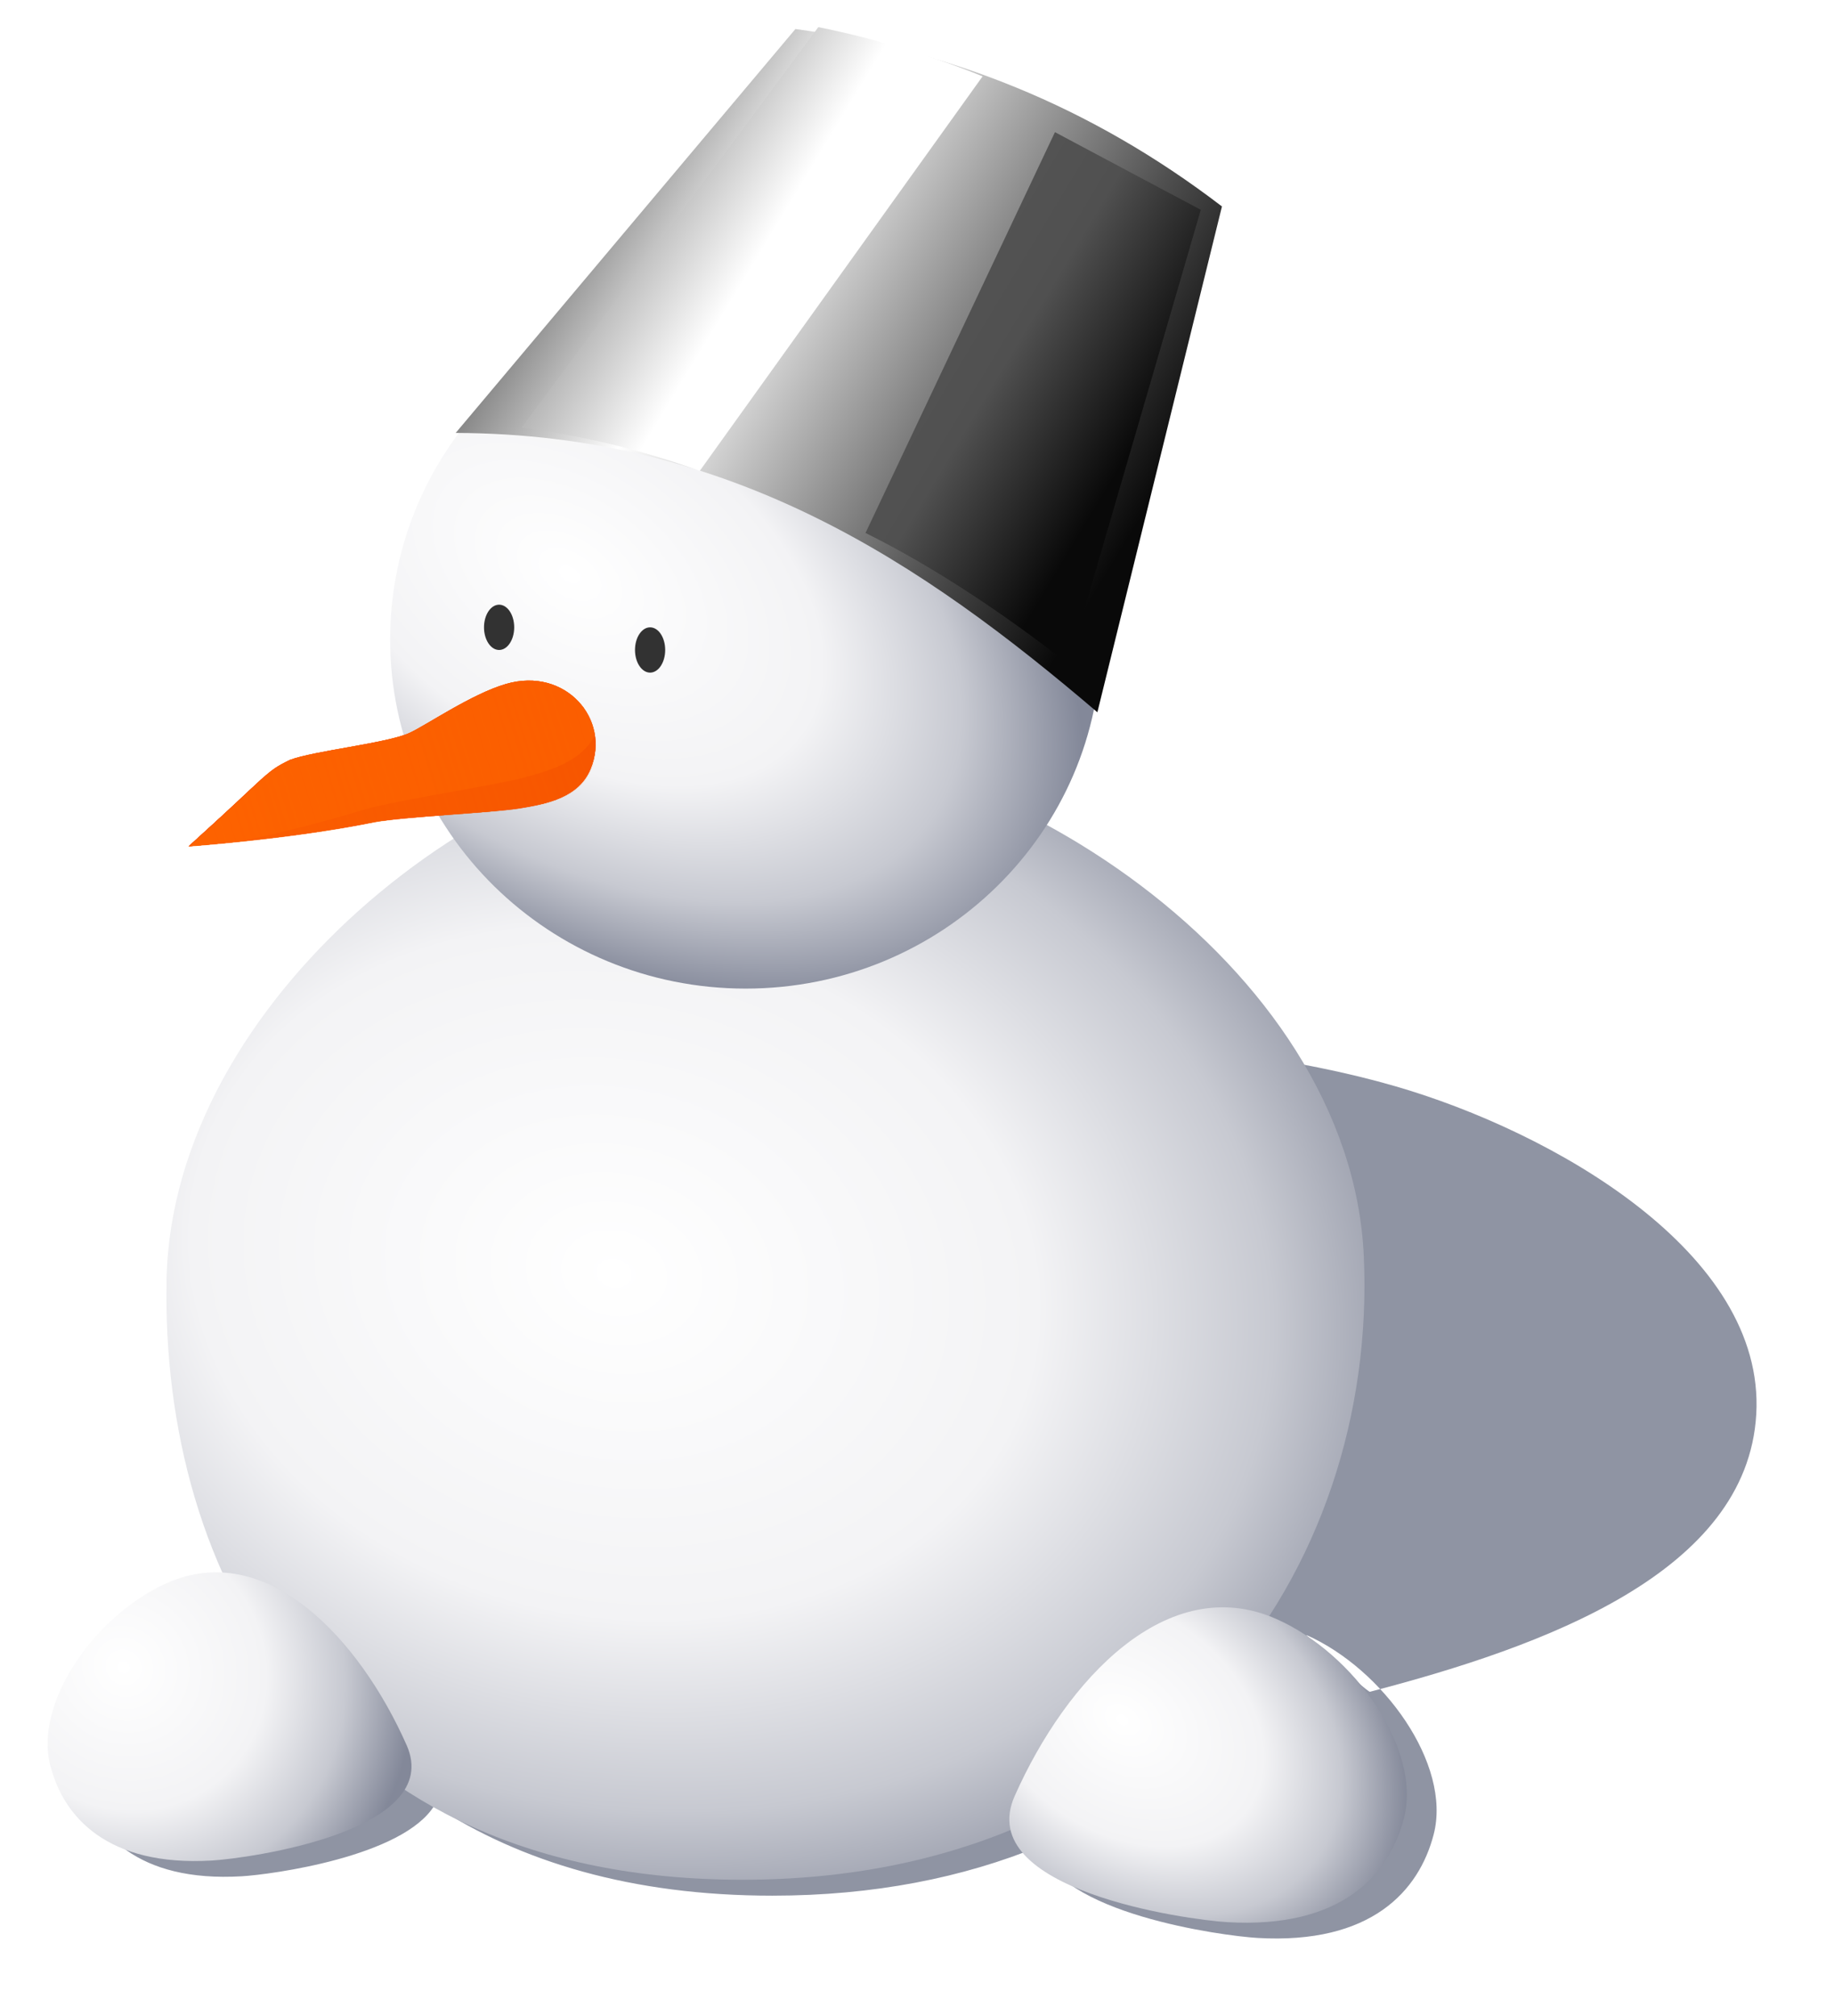<?xml version="1.0" encoding="UTF-8" standalone="no"?>
<!-- Created with Inkscape (http://www.inkscape.org/) -->

<svg
   xmlns:dc="http://purl.org/dc/elements/1.1/"
   xmlns:cc="http://creativecommons.org/ns#"
   xmlns:rdf="http://www.w3.org/1999/02/22-rdf-syntax-ns#"
   xmlns:svg="http://www.w3.org/2000/svg"
   xmlns="http://www.w3.org/2000/svg"
   xmlns:xlink="http://www.w3.org/1999/xlink"
   xmlns:sodipodi="http://sodipodi.sourceforge.net/DTD/sodipodi-0.dtd"
   xmlns:inkscape="http://www.inkscape.org/namespaces/inkscape"
   sodipodi:docname="snowman.svg"
   inkscape:version="0.48.4 r9939"
   version="1.1"
   id="svg4248"
   height="269.74"
   width="245.402">
  <sodipodi:namedview
     id="base"
     pagecolor="#ffffff"
     bordercolor="#666666"
     borderopacity="1.0"
     inkscape:pageopacity="0.0"
     inkscape:pageshadow="2"
     inkscape:zoom="1.4142136"
     inkscape:cx="180.17503"
     inkscape:cy="143.73275"
     inkscape:document-units="px"
     inkscape:current-layer="layer1"
     showgrid="false"
     inkscape:window-width="1366"
     inkscape:window-height="716"
     inkscape:window-x="-8"
     inkscape:window-y="-8"
     inkscape:window-maximized="1"
     fit-margin-top="0"
     fit-margin-left="0"
     fit-margin-right="0"
     fit-margin-bottom="0">
    <inkscape:grid
       id="grid4872"
       type="xygrid"
       empspacing="5"
       visible="true"
       enabled="true"
       snapvisiblegridlinesonly="true"
       originx="-213.282px"
       originy="-536.205px" />
  </sodipodi:namedview>
  <defs
     id="defs4250">
    <linearGradient
       id="linearGradient17688">
      <stop
         style="stop-color:#606060;stop-opacity:1;"
         offset="0"
         id="stop17690" />
      <stop
         id="stop17692"
         offset="0.726"
         style="stop-color:#505050;stop-opacity:1;" />
      <stop
         style="stop-color:#090909;stop-opacity:1;"
         offset="1"
         id="stop17694" />
    </linearGradient>
    <linearGradient
       id="linearGradient17632">
      <stop
         style="stop-color:#606060;stop-opacity:1;"
         offset="0"
         id="stop17634" />
      <stop
         id="stop17636"
         offset="0.369"
         style="stop-color:#ffffff;stop-opacity:1;" />
      <stop
         style="stop-color:#ffffff;stop-opacity:1;"
         offset="1"
         id="stop17638" />
    </linearGradient>
    <linearGradient
       id="linearGradient17549">
      <stop
         style="stop-color:#000000;stop-opacity:0;"
         offset="0"
         id="stop17551" />
      <stop
         id="stop17553"
         offset="0.287"
         style="stop-color:#ffffff;stop-opacity:1;" />
      <stop
         style="stop-color:#ffffff;stop-opacity:1;"
         offset="0.421"
         id="stop17555" />
      <stop
         style="stop-color:#000000;stop-opacity:0;"
         offset="1"
         id="stop17559" />
    </linearGradient>
    <linearGradient
       id="linearGradient17491">
      <stop
         style="stop-color:#606060;stop-opacity:1;"
         offset="0"
         id="stop17493" />
      <stop
         id="stop17495"
         offset="0.287"
         style="stop-color:#ffffff;stop-opacity:1;" />
      <stop
         style="stop-color:#ffffff;stop-opacity:1;"
         offset="0.371"
         id="stop17497" />
      <stop
         id="stop17499"
         offset="0.771"
         style="stop-color:#505050;stop-opacity:1;" />
      <stop
         style="stop-color:#090909;stop-opacity:1;"
         offset="1"
         id="stop17501" />
    </linearGradient>
    <linearGradient
       id="linearGradient17439">
      <stop
         style="stop-color:#606060;stop-opacity:0;"
         offset="0"
         id="stop17441" />
      <stop
         id="stop17443"
         offset="0.258"
         style="stop-color:#ffffff;stop-opacity:0.622;" />
      <stop
         style="stop-color:#ffffff;stop-opacity:1;"
         offset="0.415"
         id="stop17445" />
      <stop
         id="stop17447"
         offset="1"
         style="stop-color:#000000;stop-opacity:1;" />
    </linearGradient>
    <linearGradient
       inkscape:collect="always"
       id="linearGradient17066">
      <stop
         style="stop-color:#ff6600;stop-opacity:1;"
         offset="0"
         id="stop17068" />
      <stop
         style="stop-color:#ff6600;stop-opacity:0;"
         offset="1"
         id="stop17070" />
    </linearGradient>
    <linearGradient
       id="linearGradient15274">
      <stop
         id="stop15276"
         offset="0"
         style="stop-color:#ff6600;stop-opacity:1;" />
      <stop
         id="stop15278"
         offset="1"
         style="stop-color:#ff6600;stop-opacity:0;" />
    </linearGradient>
    <linearGradient
       id="linearGradient5942">
      <stop
         id="stop5944"
         offset="0"
         style="stop-color:#ef3400;stop-opacity:1;" />
      <stop
         style="stop-color:#ffaa50;stop-opacity:1;"
         offset="0.135"
         id="stop5954" />
      <stop
         style="stop-color:#ffac75;stop-opacity:1;"
         offset="0.205"
         id="stop5950" />
      <stop
         id="stop5952"
         offset="0.426"
         style="stop-color:#fd9600;stop-opacity:1;" />
      <stop
         id="stop5946"
         offset="1"
         style="stop-color:#ef3400;stop-opacity:1;" />
    </linearGradient>
    <linearGradient
       id="linearGradient5893">
      <stop
         style="stop-color:#ffffff;stop-opacity:1;"
         offset="0"
         id="stop5895" />
      <stop
         id="stop5897"
         offset="0.617"
         style="stop-color:#f3f3f5;stop-opacity:1;" />
      <stop
         id="stop5899"
         offset="0.779"
         style="stop-color:#c7c9d1;stop-opacity:1;" />
      <stop
         style="stop-color:#838899;stop-opacity:1;"
         offset="1"
         id="stop5901" />
    </linearGradient>
    <linearGradient
       id="linearGradient4876">
      <stop
         id="stop4878"
         offset="0"
         style="stop-color:#ffffff;stop-opacity:1;" />
      <stop
         style="stop-color:#f3f3f5;stop-opacity:1;"
         offset="0.492"
         id="stop4886" />
      <stop
         style="stop-color:#c7c9d1;stop-opacity:1;"
         offset="0.765"
         id="stop4884" />
      <stop
         id="stop4880"
         offset="1"
         style="stop-color:#838899;stop-opacity:1;" />
    </linearGradient>
    <linearGradient
       id="linearGradient4864">
      <stop
         id="stop4866"
         offset="0"
         style="stop-color:#606060;stop-opacity:1;" />
      <stop
         style="stop-color:#ffffff;stop-opacity:1;"
         offset="0.287"
         id="stop17366" />
      <stop
         style="stop-color:#505050;stop-opacity:1;"
         offset="0.771"
         id="stop4874" />
      <stop
         id="stop4868"
         offset="1"
         style="stop-color:#090909;stop-opacity:1;" />
    </linearGradient>
    <filter
       inkscape:label="filter1"
       id="filter4260"
       color-interpolation-filters="sRGB" />
    <linearGradient
       gradientUnits="userSpaceOnUse"
       y2="305.868"
       x2="371.858"
       y1="258.939"
       x1="294.185"
       id="linearGradient4870"
       xlink:href="#linearGradient4864"
       inkscape:collect="always" />
    <radialGradient
       gradientUnits="userSpaceOnUse"
       gradientTransform="matrix(1.338,0.649,-0.543,0.6,120.294,-24.576)"
       r="123.553"
       fy="406.859"
       fx="298.023"
       cy="406.859"
       cx="298.023"
       id="radialGradient4882"
       xlink:href="#linearGradient4876"
       inkscape:collect="always" />
    <linearGradient
       id="linearGradient4876-2">
      <stop
         id="stop4878-7"
         offset="0"
         style="stop-color:#ffffff;stop-opacity:1;" />
      <stop
         style="stop-color:#f3f3f5;stop-opacity:1;"
         offset="0.492"
         id="stop4886-9" />
      <stop
         style="stop-color:#c7c9d1;stop-opacity:1;"
         offset="0.765"
         id="stop4884-5" />
      <stop
         id="stop4880-4"
         offset="1"
         style="stop-color:#838899;stop-opacity:1;" />
    </linearGradient>
    <radialGradient
       inkscape:collect="always"
       xlink:href="#linearGradient4876-2"
       id="radialGradient5770"
       gradientUnits="userSpaceOnUse"
       gradientTransform="matrix(1.338,0.649,-0.543,0.6,120.294,-24.576)"
       cx="298.023"
       cy="406.859"
       fx="298.023"
       fy="406.859"
       r="123.553" />
    <radialGradient
       gradientUnits="userSpaceOnUse"
       gradientTransform="matrix(0.272,0.2,-0.149,0.193,331.46,318.427)"
       r="123.553"
       fy="444.838"
       fx="361.345"
       cy="444.838"
       cx="361.345"
       id="radialGradient4882-1"
       xlink:href="#linearGradient4876-23"
       inkscape:collect="always" />
    <linearGradient
       id="linearGradient4876-23">
      <stop
         id="stop4878-3"
         offset="0"
         style="stop-color:#ffffff;stop-opacity:1;" />
      <stop
         style="stop-color:#f3f3f5;stop-opacity:1;"
         offset="0.492"
         id="stop4886-4" />
      <stop
         style="stop-color:#c7c9d1;stop-opacity:1;"
         offset="0.765"
         id="stop4884-1" />
      <stop
         id="stop4880-1"
         offset="1"
         style="stop-color:#838899;stop-opacity:1;" />
    </linearGradient>
    <radialGradient
       inkscape:collect="always"
       xlink:href="#linearGradient4876-23"
       id="radialGradient5770-3"
       gradientUnits="userSpaceOnUse"
       gradientTransform="matrix(1.338,0.649,-0.543,0.6,120.294,-24.576)"
       cx="298.023"
       cy="406.859"
       fx="298.023"
       fy="406.859"
       r="123.553" />
    <radialGradient
       gradientUnits="userSpaceOnUse"
       gradientTransform="matrix(0.189,0.263,-0.251,0.172,301.77,306.171)"
       r="123.553"
       fy="505.378"
       fx="290.516"
       cy="505.378"
       cx="290.516"
       id="radialGradient4882-7"
       xlink:href="#linearGradient4876-4"
       inkscape:collect="always" />
    <linearGradient
       id="linearGradient4876-4">
      <stop
         id="stop4878-2"
         offset="0"
         style="stop-color:#ffffff;stop-opacity:1;" />
      <stop
         style="stop-color:#f3f3f5;stop-opacity:1;"
         offset="0.492"
         id="stop4886-7" />
      <stop
         style="stop-color:#c7c9d1;stop-opacity:1;"
         offset="0.765"
         id="stop4884-7" />
      <stop
         id="stop4880-9"
         offset="1"
         style="stop-color:#838899;stop-opacity:1;" />
    </linearGradient>
    <radialGradient
       inkscape:collect="always"
       xlink:href="#linearGradient4876-4"
       id="radialGradient5770-31"
       gradientUnits="userSpaceOnUse"
       gradientTransform="matrix(1.338,0.649,-0.543,0.6,120.294,-24.576)"
       cx="298.023"
       cy="406.859"
       fx="298.023"
       fy="406.859"
       r="123.553" />
    <linearGradient
       id="linearGradient4876-48">
      <stop
         id="stop4878-6"
         offset="0"
         style="stop-color:#ffffff;stop-opacity:1;" />
      <stop
         style="stop-color:#f3f3f5;stop-opacity:1;"
         offset="0.492"
         id="stop4886-5" />
      <stop
         style="stop-color:#c7c9d1;stop-opacity:1;"
         offset="0.765"
         id="stop4884-0" />
      <stop
         id="stop4880-90"
         offset="1"
         style="stop-color:#838899;stop-opacity:1;" />
    </linearGradient>
    <radialGradient
       inkscape:collect="always"
       xlink:href="#linearGradient4876-48"
       id="radialGradient5770-0"
       gradientUnits="userSpaceOnUse"
       gradientTransform="matrix(1.338,0.649,-0.543,0.6,120.294,-24.576)"
       cx="298.023"
       cy="406.859"
       fx="298.023"
       fy="406.859"
       r="123.553" />
    <radialGradient
       gradientUnits="userSpaceOnUse"
       gradientTransform="matrix(0.754,0.507,-0.549,0.568,296.875,31.249)"
       r="123.553"
       fy="412.396"
       fx="298.403"
       cy="412.396"
       cx="298.403"
       id="radialGradient4882-16"
       xlink:href="#linearGradient4876-0"
       inkscape:collect="always" />
    <linearGradient
       id="linearGradient4876-0">
      <stop
         id="stop4878-9"
         offset="0"
         style="stop-color:#ffffff;stop-opacity:1;" />
      <stop
         style="stop-color:#f3f3f5;stop-opacity:1;"
         offset="0.492"
         id="stop4886-58" />
      <stop
         style="stop-color:#c7c9d1;stop-opacity:1;"
         offset="0.765"
         id="stop4884-9" />
      <stop
         id="stop4880-0"
         offset="1"
         style="stop-color:#838899;stop-opacity:1;" />
    </linearGradient>
    <radialGradient
       inkscape:collect="always"
       xlink:href="#linearGradient4876-0"
       id="radialGradient5920"
       gradientUnits="userSpaceOnUse"
       gradientTransform="matrix(1.338,0.649,-0.543,0.6,120.294,-24.576)"
       cx="298.023"
       cy="406.859"
       fx="298.023"
       fy="406.859"
       r="123.553" />
    <linearGradient
       gradientUnits="userSpaceOnUse"
       y2="365.472"
       x2="269.155"
       y1="341.583"
       x1="261.64"
       id="linearGradient5948"
       xlink:href="#linearGradient5942"
       inkscape:collect="always" />
    <linearGradient
       gradientUnits="userSpaceOnUse"
       y2="365.472"
       x2="269.155"
       y1="341.583"
       x1="261.64"
       id="linearGradient5948-9"
       xlink:href="#linearGradient5942-8"
       inkscape:collect="always" />
    <linearGradient
       id="linearGradient5942-8">
      <stop
         id="stop5944-3"
         offset="0"
         style="stop-color:#ef3400;stop-opacity:1;" />
      <stop
         style="stop-color:#ffaa50;stop-opacity:1;"
         offset="0.135"
         id="stop5954-5" />
      <stop
         style="stop-color:#ffac75;stop-opacity:1;"
         offset="0.205"
         id="stop5950-5" />
      <stop
         id="stop5952-1"
         offset="0.426"
         style="stop-color:#fd9600;stop-opacity:1;" />
      <stop
         id="stop5946-5"
         offset="1"
         style="stop-color:#ef3400;stop-opacity:1;" />
    </linearGradient>
    <linearGradient
       gradientUnits="userSpaceOnUse"
       y2="365.472"
       x2="269.155"
       y1="341.583"
       x1="261.64"
       id="linearGradient5948-8"
       xlink:href="#linearGradient5942-4"
       inkscape:collect="always" />
    <linearGradient
       id="linearGradient5942-4">
      <stop
         id="stop5944-0"
         offset="0"
         style="stop-color:#ef3400;stop-opacity:1;" />
      <stop
         style="stop-color:#ffaa50;stop-opacity:1;"
         offset="0.135"
         id="stop5954-54" />
      <stop
         style="stop-color:#ffac75;stop-opacity:1;"
         offset="0.205"
         id="stop5950-7" />
      <stop
         id="stop5952-2"
         offset="0.426"
         style="stop-color:#fd9600;stop-opacity:1;" />
      <stop
         id="stop5946-1"
         offset="1"
         style="stop-color:#ef3400;stop-opacity:1;" />
    </linearGradient>
    <linearGradient
       gradientUnits="userSpaceOnUse"
       y2="365.472"
       x2="269.155"
       y1="341.583"
       x1="261.64"
       id="linearGradient5948-90"
       xlink:href="#linearGradient5942-3"
       inkscape:collect="always" />
    <linearGradient
       id="linearGradient5942-3">
      <stop
         id="stop5944-03"
         offset="0"
         style="stop-color:#ef3400;stop-opacity:1;" />
      <stop
         style="stop-color:#ffaa50;stop-opacity:1;"
         offset="0.135"
         id="stop5954-50" />
      <stop
         style="stop-color:#ffac75;stop-opacity:1;"
         offset="0.205"
         id="stop5950-76" />
      <stop
         id="stop5952-7"
         offset="0.426"
         style="stop-color:#fd9600;stop-opacity:1;" />
      <stop
         id="stop5946-8"
         offset="1"
         style="stop-color:#ef3400;stop-opacity:1;" />
    </linearGradient>
    <linearGradient
       gradientUnits="userSpaceOnUse"
       y2="365.472"
       x2="269.155"
       y1="341.583"
       x1="261.64"
       id="linearGradient5948-6"
       xlink:href="#linearGradient5942-44"
       inkscape:collect="always" />
    <linearGradient
       id="linearGradient5942-44">
      <stop
         id="stop5944-1"
         offset="0"
         style="stop-color:#ef3400;stop-opacity:1;" />
      <stop
         style="stop-color:#ffaa50;stop-opacity:1;"
         offset="0.135"
         id="stop5954-9" />
      <stop
         style="stop-color:#ffac75;stop-opacity:1;"
         offset="0.205"
         id="stop5950-55" />
      <stop
         id="stop5952-74"
         offset="0.426"
         style="stop-color:#fd9600;stop-opacity:1;" />
      <stop
         id="stop5946-7"
         offset="1"
         style="stop-color:#ef3400;stop-opacity:1;" />
    </linearGradient>
    <linearGradient
       gradientUnits="userSpaceOnUse"
       y2="365.472"
       x2="269.155"
       y1="341.583"
       x1="261.64"
       id="linearGradient5948-0"
       xlink:href="#linearGradient5942-88"
       inkscape:collect="always" />
    <linearGradient
       id="linearGradient5942-88">
      <stop
         id="stop5944-15"
         offset="0"
         style="stop-color:#ef3400;stop-opacity:1;" />
      <stop
         style="stop-color:#ffaa50;stop-opacity:1;"
         offset="0.135"
         id="stop5954-2" />
      <stop
         style="stop-color:#ffac75;stop-opacity:1;"
         offset="0.205"
         id="stop5950-3" />
      <stop
         id="stop5952-24"
         offset="0.426"
         style="stop-color:#fd9600;stop-opacity:1;" />
      <stop
         id="stop5946-6"
         offset="1"
         style="stop-color:#ef3400;stop-opacity:1;" />
    </linearGradient>
    <linearGradient
       gradientUnits="userSpaceOnUse"
       y2="365.472"
       x2="269.155"
       y1="341.583"
       x1="261.64"
       id="linearGradient5948-62"
       xlink:href="#linearGradient5942-9"
       inkscape:collect="always" />
    <linearGradient
       id="linearGradient5942-9">
      <stop
         id="stop5944-04"
         offset="0"
         style="stop-color:#ef3400;stop-opacity:1;" />
      <stop
         style="stop-color:#ffaa50;stop-opacity:1;"
         offset="0.135"
         id="stop5954-93" />
      <stop
         style="stop-color:#ffac75;stop-opacity:1;"
         offset="0.205"
         id="stop5950-1" />
      <stop
         id="stop5952-19"
         offset="0.426"
         style="stop-color:#fd9600;stop-opacity:1;" />
      <stop
         id="stop5946-9"
         offset="1"
         style="stop-color:#ef3400;stop-opacity:1;" />
    </linearGradient>
    <linearGradient
       gradientUnits="userSpaceOnUse"
       y2="365.472"
       x2="269.155"
       y1="341.583"
       x1="261.64"
       id="linearGradient5948-5"
       xlink:href="#linearGradient5942-6"
       inkscape:collect="always" />
    <linearGradient
       id="linearGradient5942-6">
      <stop
         id="stop5944-05"
         offset="0"
         style="stop-color:#ef3400;stop-opacity:1;" />
      <stop
         style="stop-color:#ffaa50;stop-opacity:1;"
         offset="0.135"
         id="stop5954-94" />
      <stop
         style="stop-color:#ffac75;stop-opacity:1;"
         offset="0.205"
         id="stop5950-6" />
      <stop
         id="stop5952-3"
         offset="0.426"
         style="stop-color:#fd9600;stop-opacity:1;" />
      <stop
         id="stop5946-4"
         offset="1"
         style="stop-color:#ef3400;stop-opacity:1;" />
    </linearGradient>
    <linearGradient
       gradientUnits="userSpaceOnUse"
       y2="365.472"
       x2="269.155"
       y1="341.583"
       x1="261.64"
       id="linearGradient5948-05"
       xlink:href="#linearGradient5942-39"
       inkscape:collect="always" />
    <linearGradient
       id="linearGradient5942-39">
      <stop
         id="stop5944-12"
         offset="0"
         style="stop-color:#ef3400;stop-opacity:1;" />
      <stop
         style="stop-color:#ffaa50;stop-opacity:1;"
         offset="0.135"
         id="stop5954-8" />
      <stop
         style="stop-color:#ffac75;stop-opacity:1;"
         offset="0.205"
         id="stop5950-8" />
      <stop
         id="stop5952-18"
         offset="0.426"
         style="stop-color:#fd9600;stop-opacity:1;" />
      <stop
         id="stop5946-60"
         offset="1"
         style="stop-color:#ef3400;stop-opacity:1;" />
    </linearGradient>
    <linearGradient
       gradientTransform="translate(-189.691,-3.04)"
       y2="365.472"
       x2="269.155"
       y1="341.583"
       x1="261.64"
       gradientUnits="userSpaceOnUse"
       id="linearGradient13836-4"
       xlink:href="#linearGradient5942-39-1"
       inkscape:collect="always" />
    <linearGradient
       id="linearGradient5942-39-1">
      <stop
         id="stop5944-12-2"
         offset="0"
         style="stop-color:#ef3400;stop-opacity:1;" />
      <stop
         style="stop-color:#ffaa50;stop-opacity:1;"
         offset="0.135"
         id="stop5954-8-2" />
      <stop
         style="stop-color:#ffac75;stop-opacity:1;"
         offset="0.205"
         id="stop5950-8-9" />
      <stop
         id="stop5952-18-8"
         offset="0.426"
         style="stop-color:#fd9600;stop-opacity:1;" />
      <stop
         id="stop5946-60-2"
         offset="1"
         style="stop-color:#ef3400;stop-opacity:1;" />
    </linearGradient>
    <linearGradient
       gradientUnits="userSpaceOnUse"
       y2="365.472"
       x2="269.155"
       y1="341.583"
       x1="261.64"
       id="linearGradient5948-58"
       xlink:href="#linearGradient5942-394"
       inkscape:collect="always" />
    <linearGradient
       id="linearGradient5942-394">
      <stop
         id="stop5952-8"
         offset="0"
         style="stop-color:#fd9600;stop-opacity:0;" />
      <stop
         id="stop5946-56"
         offset="1"
         style="stop-color:#dd6b00;stop-opacity:1;" />
    </linearGradient>
    <linearGradient
       inkscape:collect="always"
       xlink:href="#linearGradient5942-394"
       id="linearGradient14459"
       gradientUnits="userSpaceOnUse"
       x1="292.929"
       y1="341.76"
       x2="155.134"
       y2="386.155"
       gradientTransform="translate(-188.807,-3.04)" />
    <linearGradient
       inkscape:collect="always"
       xlink:href="#linearGradient5942-394-7"
       id="linearGradient14459-0"
       gradientUnits="userSpaceOnUse"
       x1="292.929"
       y1="341.76"
       x2="155.134"
       y2="386.155"
       gradientTransform="translate(-188.807,-3.04)" />
    <linearGradient
       id="linearGradient5942-394-7">
      <stop
         id="stop5952-8-2"
         offset="0"
         style="stop-color:#fd9600;stop-opacity:0;" />
      <stop
         id="stop5946-56-7"
         offset="1"
         style="stop-color:#dd6b00;stop-opacity:1;" />
    </linearGradient>
    <linearGradient
       y2="386.155"
       x2="155.134"
       y1="341.76"
       x1="292.929"
       gradientTransform="translate(-188.807,-3.04)"
       gradientUnits="userSpaceOnUse"
       id="linearGradient14554"
       xlink:href="#linearGradient5942-394"
       inkscape:collect="always" />
    <linearGradient
       y2="386.155"
       x2="155.134"
       y1="341.76"
       x1="292.929"
       gradientTransform="translate(-188.807,-3.04)"
       gradientUnits="userSpaceOnUse"
       id="linearGradient14557"
       xlink:href="#linearGradient5942-394"
       inkscape:collect="always" />
    <linearGradient
       y2="386.155"
       x2="155.134"
       y1="341.76"
       x1="292.929"
       gradientTransform="translate(-188.807,-3.04)"
       gradientUnits="userSpaceOnUse"
       id="linearGradient14616"
       xlink:href="#linearGradient5942-394"
       inkscape:collect="always" />
    <linearGradient
       y2="386.155"
       x2="155.134"
       y1="341.76"
       x1="292.929"
       gradientTransform="translate(-188.807,-3.04)"
       gradientUnits="userSpaceOnUse"
       id="linearGradient14619"
       xlink:href="#linearGradient5942-394"
       inkscape:collect="always" />
    <linearGradient
       y2="386.155"
       x2="155.134"
       y1="341.76"
       x1="292.929"
       gradientTransform="translate(-233.355,-71.806)"
       gradientUnits="userSpaceOnUse"
       id="linearGradient14766"
       xlink:href="#linearGradient5942-394"
       inkscape:collect="always" />
    <linearGradient
       y2="386.155"
       x2="155.134"
       y1="341.76"
       x1="292.929"
       gradientTransform="translate(-191.989,-2.686)"
       gradientUnits="userSpaceOnUse"
       id="linearGradient15178"
       xlink:href="#linearGradient5942-394"
       inkscape:collect="always" />
    <linearGradient
       y2="386.155"
       x2="155.134"
       y1="341.76"
       x1="292.929"
       gradientTransform="translate(-191.989,-2.686)"
       gradientUnits="userSpaceOnUse"
       id="linearGradient15186"
       xlink:href="#linearGradient5942-394"
       inkscape:collect="always" />
    <linearGradient
       gradientUnits="userSpaceOnUse"
       y2="340.677"
       x2="94.187"
       y1="377.093"
       x1="-32.383"
       id="linearGradient15282"
       xlink:href="#linearGradient15274"
       inkscape:collect="always" />
    <linearGradient
       gradientUnits="userSpaceOnUse"
       y2="340.677"
       x2="94.187"
       y1="377.093"
       x1="-32.383"
       id="linearGradient15282-4"
       xlink:href="#linearGradient15274-7"
       inkscape:collect="always" />
    <linearGradient
       id="linearGradient15274-7">
      <stop
         id="stop15276-1"
         offset="0"
         style="stop-color:#ff6600;stop-opacity:1;" />
      <stop
         id="stop15278-3"
         offset="1"
         style="stop-color:#ff6600;stop-opacity:0;" />
    </linearGradient>
    <linearGradient
       y2="340.677"
       x2="94.187"
       y1="377.093"
       x1="-32.383"
       gradientUnits="userSpaceOnUse"
       id="linearGradient15405"
       xlink:href="#linearGradient15274"
       inkscape:collect="always" />
    <linearGradient
       gradientTransform="translate(2.491,1.177)"
       y2="340.677"
       x2="94.187"
       y1="377.093"
       x1="-32.383"
       gradientUnits="userSpaceOnUse"
       id="linearGradient15408"
       xlink:href="#linearGradient15274"
       inkscape:collect="always" />
    <linearGradient
       y2="340.677"
       x2="94.187"
       y1="377.093"
       x1="-32.383"
       gradientTransform="translate(2.491,1.177)"
       gradientUnits="userSpaceOnUse"
       id="linearGradient15694-2"
       xlink:href="#linearGradient15274-4"
       inkscape:collect="always" />
    <linearGradient
       id="linearGradient15274-4">
      <stop
         id="stop15276-9"
         offset="0"
         style="stop-color:#ff6600;stop-opacity:1;" />
      <stop
         id="stop15278-1"
         offset="1"
         style="stop-color:#ff6600;stop-opacity:0;" />
    </linearGradient>
    <filter
       inkscape:collect="always"
       id="filter17015"
       color-interpolation-filters="sRGB">
      <feGaussianBlur
         inkscape:collect="always"
         stdDeviation="1.091"
         id="feGaussianBlur17017" />
    </filter>
    <clipPath
       clipPathUnits="userSpaceOnUse"
       id="clipPath17062">
      <path
         style="fill:#ff00ff;fill-opacity:1;stroke:none"
         d="m 112.507,351.641 c 7.079,-2.109 12.449,4.337 10.036,10.352 -1.39,3.466 -5.097,4.287 -8.623,4.851 -3.08,0.493 -13.651,1.002 -17.038,1.64 -0.967,0.182 -8.139,1.803 -22.049,2.954 9.699,-9.006 9.057,-9.06 12.028,-10.537 2.846,-1.102 11.441,-2.016 14.15,-3.27 1.985,-0.919 7.371,-4.761 11.495,-5.99 z"
         id="path17064"
         inkscape:connector-curvature="0"
         sodipodi:nodetypes="ssssccss" />
    </clipPath>
    <linearGradient
       inkscape:collect="always"
       xlink:href="#linearGradient17066"
       id="linearGradient17084"
       gradientUnits="userSpaceOnUse"
       gradientTransform="translate(9.369,31.289)"
       x1="20.861"
       y1="354.094"
       x2="128.516"
       y2="320.86" />
    <linearGradient
       id="linearGradient4876-23-6">
      <stop
         id="stop4878-3-6"
         offset="0"
         style="stop-color:#ffffff;stop-opacity:1;" />
      <stop
         style="stop-color:#f3f3f5;stop-opacity:1;"
         offset="0.492"
         id="stop4886-4-3" />
      <stop
         style="stop-color:#c7c9d1;stop-opacity:1;"
         offset="0.765"
         id="stop4884-1-0" />
      <stop
         id="stop4880-1-0"
         offset="1"
         style="stop-color:#838899;stop-opacity:1;" />
    </linearGradient>
    <radialGradient
       gradientUnits="userSpaceOnUse"
       gradientTransform="matrix(0.754,0.507,-0.549,0.568,296.875,31.249)"
       r="123.553"
       fy="412.396"
       fx="298.403"
       cy="412.396"
       cx="298.403"
       id="radialGradient4882-16-8"
       xlink:href="#linearGradient4876-0-8"
       inkscape:collect="always" />
    <linearGradient
       id="linearGradient4876-0-8">
      <stop
         id="stop4878-9-2"
         offset="0"
         style="stop-color:#ffffff;stop-opacity:1;" />
      <stop
         style="stop-color:#f3f3f5;stop-opacity:1;"
         offset="0.492"
         id="stop4886-58-3" />
      <stop
         style="stop-color:#c7c9d1;stop-opacity:1;"
         offset="0.765"
         id="stop4884-9-0" />
      <stop
         id="stop4880-0-6"
         offset="1"
         style="stop-color:#838899;stop-opacity:1;" />
    </linearGradient>
    <linearGradient
       id="linearGradient4876-4-0">
      <stop
         id="stop4878-2-9"
         offset="0"
         style="stop-color:#ffffff;stop-opacity:1;" />
      <stop
         style="stop-color:#f3f3f5;stop-opacity:1;"
         offset="0.492"
         id="stop4886-7-7" />
      <stop
         style="stop-color:#c7c9d1;stop-opacity:1;"
         offset="0.765"
         id="stop4884-7-2" />
      <stop
         id="stop4880-9-2"
         offset="1"
         style="stop-color:#838899;stop-opacity:1;" />
    </linearGradient>
    <radialGradient
       r="123.553"
       fy="412.396"
       fx="298.403"
       cy="412.396"
       cx="298.403"
       gradientTransform="matrix(0.754,0.507,-0.549,0.568,77.222,-314.395)"
       gradientUnits="userSpaceOnUse"
       id="radialGradient17219"
       xlink:href="#linearGradient4876-0-8"
       inkscape:collect="always" />
    <filter
       inkscape:collect="always"
       id="filter17362"
       color-interpolation-filters="sRGB">
      <feGaussianBlur
         inkscape:collect="always"
         stdDeviation="4.318"
         id="feGaussianBlur17364" />
    </filter>
    <linearGradient
       gradientUnits="userSpaceOnUse"
       y2="305.868"
       x2="371.858"
       y1="258.939"
       x1="294.185"
       id="linearGradient4870-8"
       xlink:href="#linearGradient4864-4"
       inkscape:collect="always" />
    <linearGradient
       id="linearGradient4864-4">
      <stop
         id="stop4866-7"
         offset="0"
         style="stop-color:#606060;stop-opacity:0;" />
      <stop
         style="stop-color:#ffffff;stop-opacity:0.622;"
         offset="0.287"
         id="stop17366-3" />
      <stop
         id="stop17437"
         offset="0.644"
         style="stop-color:#7f7f7f;stop-opacity:0.812;" />
      <stop
         style="stop-color:#000000;stop-opacity:1;"
         offset="1"
         id="stop4874-9" />
    </linearGradient>
    <linearGradient
       gradientUnits="userSpaceOnUse"
       y2="305.868"
       x2="371.858"
       y1="258.939"
       x1="294.185"
       id="linearGradient4870-9"
       xlink:href="#linearGradient4864-0"
       inkscape:collect="always" />
    <linearGradient
       id="linearGradient4864-0">
      <stop
         id="stop4866-2"
         offset="0"
         style="stop-color:#ffffff;stop-opacity:1;" />
      <stop
         style="stop-color:#ffffff;stop-opacity:1;"
         offset="0.287"
         id="stop17366-8" />
      <stop
         id="stop17489"
         offset="0.529"
         style="stop-color:#a7a7a7;stop-opacity:1;" />
      <stop
         style="stop-color:#505050;stop-opacity:1;"
         offset="0.771"
         id="stop4874-3" />
      <stop
         id="stop4868-1"
         offset="1"
         style="stop-color:#090909;stop-opacity:1;" />
    </linearGradient>
    <linearGradient
       gradientUnits="userSpaceOnUse"
       y2="305.868"
       x2="371.858"
       y1="258.939"
       x1="294.185"
       id="linearGradient4870-3"
       xlink:href="#linearGradient4864-1"
       inkscape:collect="always" />
    <linearGradient
       id="linearGradient4864-1">
      <stop
         id="stop4866-0"
         offset="0"
         style="stop-color:#ffffff;stop-opacity:1;" />
      <stop
         style="stop-color:#ffffff;stop-opacity:1;"
         offset="0.287"
         id="stop17366-4" />
      <stop
         id="stop17547"
         offset="0.529"
         style="stop-color:#a7a7a7;stop-opacity:1;" />
      <stop
         style="stop-color:#505050;stop-opacity:1;"
         offset="0.771"
         id="stop4874-0" />
      <stop
         id="stop4868-7"
         offset="1"
         style="stop-color:#090909;stop-opacity:1;" />
    </linearGradient>
    <linearGradient
       gradientUnits="userSpaceOnUse"
       y2="305.868"
       x2="371.858"
       y1="258.939"
       x1="294.185"
       id="linearGradient4870-38"
       xlink:href="#linearGradient4864-2"
       inkscape:collect="always" />
    <linearGradient
       id="linearGradient4864-2">
      <stop
         id="stop4866-3"
         offset="0"
         style="stop-color:#606060;stop-opacity:1;" />
      <stop
         style="stop-color:#ffffff;stop-opacity:1;"
         offset="0.287"
         id="stop17366-2" />
      <stop
         id="stop4868-0"
         offset="1"
         style="stop-color:#ffffff;stop-opacity:1;" />
    </linearGradient>
    <linearGradient
       inkscape:collect="always"
       xlink:href="#linearGradient17632"
       id="linearGradient17630"
       gradientUnits="userSpaceOnUse"
       gradientTransform="translate(-4.5,-1.5)"
       x1="294.185"
       y1="258.939"
       x2="371.858"
       y2="305.868" />
    <filter
       inkscape:collect="always"
       id="filter17644"
       color-interpolation-filters="sRGB">
      <feGaussianBlur
         inkscape:collect="always"
         stdDeviation="1.514"
         id="feGaussianBlur17646" />
    </filter>
    <linearGradient
       gradientUnits="userSpaceOnUse"
       y2="305.868"
       x2="371.858"
       y1="258.939"
       x1="294.185"
       id="linearGradient4870-0"
       xlink:href="#linearGradient4864-7"
       inkscape:collect="always" />
    <linearGradient
       id="linearGradient4864-7">
      <stop
         id="stop4866-5"
         offset="0"
         style="stop-color:#606060;stop-opacity:1;" />
      <stop
         style="stop-color:#505050;stop-opacity:1;"
         offset="0.771"
         id="stop4874-05" />
      <stop
         id="stop4868-12"
         offset="1"
         style="stop-color:#090909;stop-opacity:1;" />
    </linearGradient>
    <linearGradient
       gradientTransform="translate(5.5,3.5)"
       y2="299.868"
       x2="362.358"
       y1="258.939"
       x1="294.185"
       gradientUnits="userSpaceOnUse"
       id="linearGradient17665"
       xlink:href="#linearGradient17688"
       inkscape:collect="always" />
    <filter
       inkscape:collect="always"
       id="filter17700"
       x="-0.155"
       width="1.311"
       y="-0.098"
       height="1.195"
       color-interpolation-filters="sRGB">
      <feGaussianBlur
         inkscape:collect="always"
         stdDeviation="3.104"
         id="feGaussianBlur17702" />
    </filter>
    <linearGradient
       gradientUnits="userSpaceOnUse"
       y2="305.868"
       x2="371.858"
       y1="258.939"
       x1="294.185"
       id="linearGradient4870-98"
       xlink:href="#linearGradient4864-9"
       inkscape:collect="always" />
    <linearGradient
       id="linearGradient4864-9">
      <stop
         id="stop4866-1"
         offset="0"
         style="stop-color:#606060;stop-opacity:1;" />
      <stop
         style="stop-color:#ffffff;stop-opacity:1;"
         offset="0.287"
         id="stop17366-7" />
      <stop
         style="stop-color:#505050;stop-opacity:1;"
         offset="0.771"
         id="stop4874-33" />
      <stop
         id="stop4868-07"
         offset="1"
         style="stop-color:#090909;stop-opacity:1;" />
    </linearGradient>
  </defs>
  <g
     id="layer1"
     inkscape:groupmode="layer"
     inkscape:label="Layer 1"
     transform="translate(-213.282,-246.417)">
    <path
       style="color:#000000;fill:#8f94a3;fill-opacity:1;fill-rule:evenodd;stroke:none;marker:none;visibility:visible;display:inline;overflow:visible;filter:url(#filter17362);enable-background:accumulate"
       d="m 400.062,391.781 c -52.145,-15.162 -158.917,-3.291 -160.5,27.937 -0.274,13.478 2.055,27.109 7.469,39.219 -2.424,-0.133 -4.909,0.315 -7.438,1.438 -9.44,4.191 -17.791,15.834 -15.594,24.375 1.787,6.95 7.688,13.537 21.625,12.719 3.952,-0.232 21.553,-2.609 25.781,-9.469 11.509,7.52 26.415,12.062 45.219,12.062 13.582,0 25.552,-2.411 35.875,-6.656 2.136,9.024 24.354,12.038 29.031,12.312 15.226,0.893 21.641,-6.283 23.594,-13.875 2.4,-9.331 -6.718,-22.078 -17.031,-26.656 -0.338,-0.15 8.152,7.684 8.5,7.594 23.341,-6.079 50.464,-15.947 51.688,-37.125 1.253,-21.695 -27.352,-37.808 -48.219,-43.875 z"
       id="path4262-8"
       inkscape:connector-curvature="0"
       sodipodi:nodetypes="accssscscssssaa" />
    <path
       sodipodi:nodetypes="azaaa"
       inkscape:connector-curvature="0"
       id="path4262"
       d="m 395.771,414.545 c 1.871,41.857 -26.771,83.388 -83.142,83.388 -56.371,0 -77.863,-40.815 -77.058,-80.328 0.759,-37.277 42.784,-70.53 75.707,-71.913 34.682,-1.457 82.74,29.624 84.494,68.853 z"
       style="color:#000000;fill:url(#radialGradient4882-16);fill-opacity:1;fill-rule:evenodd;stroke:none;marker:none;visibility:visible;display:inline;overflow:visible;enable-background:accumulate" />
    <path
       sodipodi:nodetypes="sssss"
       inkscape:connector-curvature="0"
       id="path4262-5"
       d="m 235.598,458.243 c 13.37,-5.935 25.775,7.422 32.09,21.673 5.105,11.52 -21.127,15.156 -26.06,15.445 -13.937,0.818 -19.833,-5.77 -21.62,-12.72 -2.197,-8.541 6.15,-20.209 15.59,-24.399 z"
       style="color:#000000;fill:url(#radialGradient4882-7);fill-opacity:1;fill-rule:evenodd;stroke:none;marker:none;visibility:visible;display:inline;overflow:visible;enable-background:accumulate" />
    <path
       transform="matrix(0.385,0,0,0.525,174.729,106.48)"
       d="m 482.839,429.505 c 0,49.151 -55.317,88.996 -123.553,88.996 -68.236,0 -123.553,-39.845 -123.553,-88.996 0,-49.151 55.317,-88.996 123.553,-88.996 68.236,0 123.553,39.845 123.553,88.996 z"
       sodipodi:ry="88.996407"
       sodipodi:rx="123.55304"
       sodipodi:cy="429.50504"
       sodipodi:cx="359.28571"
       id="path4262-5-6"
       style="fill:url(#radialGradient4882);fill-opacity:1;fill-rule:evenodd;stroke:none"
       sodipodi:type="arc" />
    <path
       sodipodi:nodetypes="sssss"
       inkscape:connector-curvature="0"
       id="path4262-5-1"
       d="m 384.107,463.058 c -14.606,-6.484 -28.158,8.109 -35.057,23.677 -5.577,12.585 23.08,16.557 28.469,16.873 15.226,0.893 21.666,-6.303 23.619,-13.896 2.4,-9.331 -6.719,-22.077 -17.031,-26.655 z"
       style="color:#000000;fill:url(#radialGradient4882-1);fill-opacity:1;fill-rule:evenodd;stroke:none;marker:none;visibility:visible;display:inline;overflow:visible;enable-background:accumulate" />
    <path
       sodipodi:nodetypes="ccccc"
       inkscape:connector-curvature="0"
       id="rect4837"
       d="m 319.713,250.301 c 20.322,2.724 39.445,10.242 57.074,23.739 L 360.119,341.72 C 336.586,321.63 311.098,304.472 274.256,304.344 z"
       style="fill:url(#linearGradient4870);fill-opacity:1;fill-rule:evenodd;stroke:none" />
    <path
       transform="translate(-12.879,-3.283)"
       sodipodi:open="true"
       sodipodi:end="6.2706133"
       sodipodi:start="0"
       d="m 315.168,336.669 c 0,1.674 -0.905,3.03 -2.02,3.03 -1.116,0 -2.02,-1.357 -2.02,-3.03 0,-1.674 0.905,-3.03 2.02,-3.03 1.106,0 2.006,1.334 2.02,2.992"
       sodipodi:ry="3.0304577"
       sodipodi:rx="2.0203052"
       sodipodi:cy="336.6691"
       sodipodi:cx="313.14728"
       id="path4842"
       style="opacity:0.8;fill:#000000;fill-opacity:1;fill-rule:evenodd;stroke:none"
       sodipodi:type="arc" />
    <path
       transform="translate(-33.082,-6.313)"
       sodipodi:open="true"
       sodipodi:end="6.2706133"
       sodipodi:start="0"
       d="m 315.168,336.669 c 0,1.674 -0.905,3.03 -2.02,3.03 -1.116,0 -2.02,-1.357 -2.02,-3.03 0,-1.674 0.905,-3.03 2.02,-3.03 1.106,0 2.006,1.334 2.02,2.992"
       sodipodi:ry="3.0304577"
       sodipodi:rx="2.0203052"
       sodipodi:cy="336.6691"
       sodipodi:cx="313.14728"
       id="path4842-8"
       style="opacity:0.8;fill:#000000;fill-opacity:1;fill-rule:evenodd;stroke:none"
       sodipodi:type="arc" />
    <g
       id="g17074"
       transform="translate(165.109,-12.374)">
      <g
         clip-path="url(#clipPath17062)"
         transform="matrix(1.127,0,0,1.097,-10.906,-35.447)"
         style="filter:url(#filter17015)"
         id="g17007">
        <path
           inkscape:transform-center-y="-15.239321"
           inkscape:transform-center-x="-25.534013"
           style="fill:#ff6600;fill-opacity:1;stroke:none"
           d="m 109.252,343.507 c 7.405,-3.769 14.677,2.038 13.243,9.027 -0.827,4.027 -4.762,5.695 -8.55,7.049 -3.309,1.182 -14.91,3.967 -18.529,5.37 -1.033,0.4 -8.641,3.663 -23.807,7.846 8.887,-11.751 8.165,-11.674 11.151,-13.893 2.925,-1.789 12.254,-4.591 14.996,-6.516 2.009,-1.41 7.183,-6.688 11.496,-8.883 z"
           id="path15698-0"
           inkscape:connector-curvature="0"
           sodipodi:nodetypes="ssssccss" />
        <path
           inkscape:transform-center-y="-7.5242191"
           inkscape:transform-center-x="-27.926831"
           style="fill:#ed4300;fill-opacity:1;stroke:none"
           d="m 116.603,356.97 c 8.218,-1.224 13.271,6.591 9.693,12.763 -2.062,3.556 -6.323,3.889 -10.345,3.971 -3.513,0.071 -15.398,-0.97 -19.275,-0.789 -1.107,0.052 -9.357,0.731 -25.066,-0.116 12.157,-8.323 11.448,-8.479 14.984,-9.636 3.342,-0.768 13.077,-0.464 16.288,-1.419 2.352,-0.699 8.934,-4.062 13.721,-4.775 z"
           id="path15698-0-7"
           inkscape:connector-curvature="0"
           sodipodi:nodetypes="ssssccss" />
        <g
           id="g16819">
          <path
             inkscape:connector-curvature="0"
             id="path16821"
             d="m 114.765,353.604 c 8.015,-1.86 13.623,5.453 10.58,11.829 -1.753,3.674 -5.933,4.341 -9.897,4.74 -3.462,0.349 -15.276,0.264 -19.088,0.751 -1.088,0.139 -9.178,1.464 -24.751,1.874 11.34,-9.18 10.627,-9.278 14.026,-10.7 3.238,-1.024 12.871,-1.496 15.965,-2.693 2.267,-0.877 8.496,-4.718 13.165,-5.802 0,0 0,0 0,0"
             style="fill:#f14b00;fill-opacity:1;stroke:none" />
          <path
             inkscape:connector-curvature="0"
             id="path16823"
             d="m 112.927,350.238 c 7.811,-2.496 13.974,4.314 11.468,10.895 -1.444,3.792 -5.543,4.792 -9.448,5.51 -3.411,0.627 -15.154,1.498 -18.902,2.291 -1.07,0.226 -8.999,2.197 -24.437,3.865 10.522,-10.037 9.806,-10.077 13.068,-11.765 3.133,-1.279 12.665,-2.528 15.642,-3.967 2.181,-1.054 8.058,-5.375 12.609,-6.829 0,0 0,0 0,0"
             style="fill:#f65400;fill-opacity:1;stroke:none" />
          <path
             inkscape:connector-curvature="0"
             id="path16825"
             d="m 111.089,346.872 c 7.608,-3.132 14.326,3.176 12.355,9.961 -1.135,3.909 -5.152,5.244 -8.999,6.28 -3.36,0.905 -15.032,2.733 -18.715,3.83 -1.051,0.313 -8.82,2.93 -24.122,5.855 9.704,-10.894 8.986,-10.875 12.109,-12.829 3.029,-1.534 12.46,-3.56 15.319,-5.241 2.095,-1.232 7.62,-6.031 12.052,-7.856 0,0 0,0 0,0"
             style="fill:#fa5d00;fill-opacity:1;stroke:none" />
        </g>
      </g>
      <path
         sodipodi:nodetypes="ssssccss"
         inkscape:connector-curvature="0"
         id="path15698-0-6-0"
         d="m 116.011,350.359 c 7.98,-2.312 14.034,4.756 11.313,11.352 -1.568,3.8 -5.746,4.701 -9.721,5.32 -3.472,0.541 -15.389,1.099 -19.207,1.798 -1.09,0.199 -9.175,1.977 -24.856,3.239 10.934,-9.875 10.21,-9.935 13.56,-11.554 3.209,-1.209 12.898,-2.21 15.952,-3.586 2.238,-1.008 8.31,-5.221 12.959,-6.568 z"
         style="fill:url(#linearGradient17084);fill-opacity:1;stroke:none" />
    </g>
    <path
       sodipodi:nodetypes="ccccc"
       inkscape:connector-curvature="0"
       id="rect4837-4"
       d="m 322.777,250.05 c 7.549,1.499 15.362,3.895 21.983,6.581 l -37.851,52.798 c -7.939,-2.889 -16.105,-4.804 -23.851,-5.766 z"
       style="fill:url(#linearGradient17630);fill-opacity:1;fill-rule:evenodd;stroke:none;filter:url(#filter17644)" />
    <path
       sodipodi:nodetypes="ccccc"
       inkscape:connector-curvature="0"
       id="rect4837-0"
       d="m 354.76,261.631 20.847,11.126 -18.922,65.095 c -9.093,-7.183 -19.366,-14.019 -29.006,-18.805 z"
       style="fill:url(#linearGradient17665);fill-opacity:1;fill-rule:evenodd;stroke:none;filter:url(#filter17700)"
       transform="matrix(0.936,0,0,0.934,22.388,19.738)" />
  </g>
</svg>
